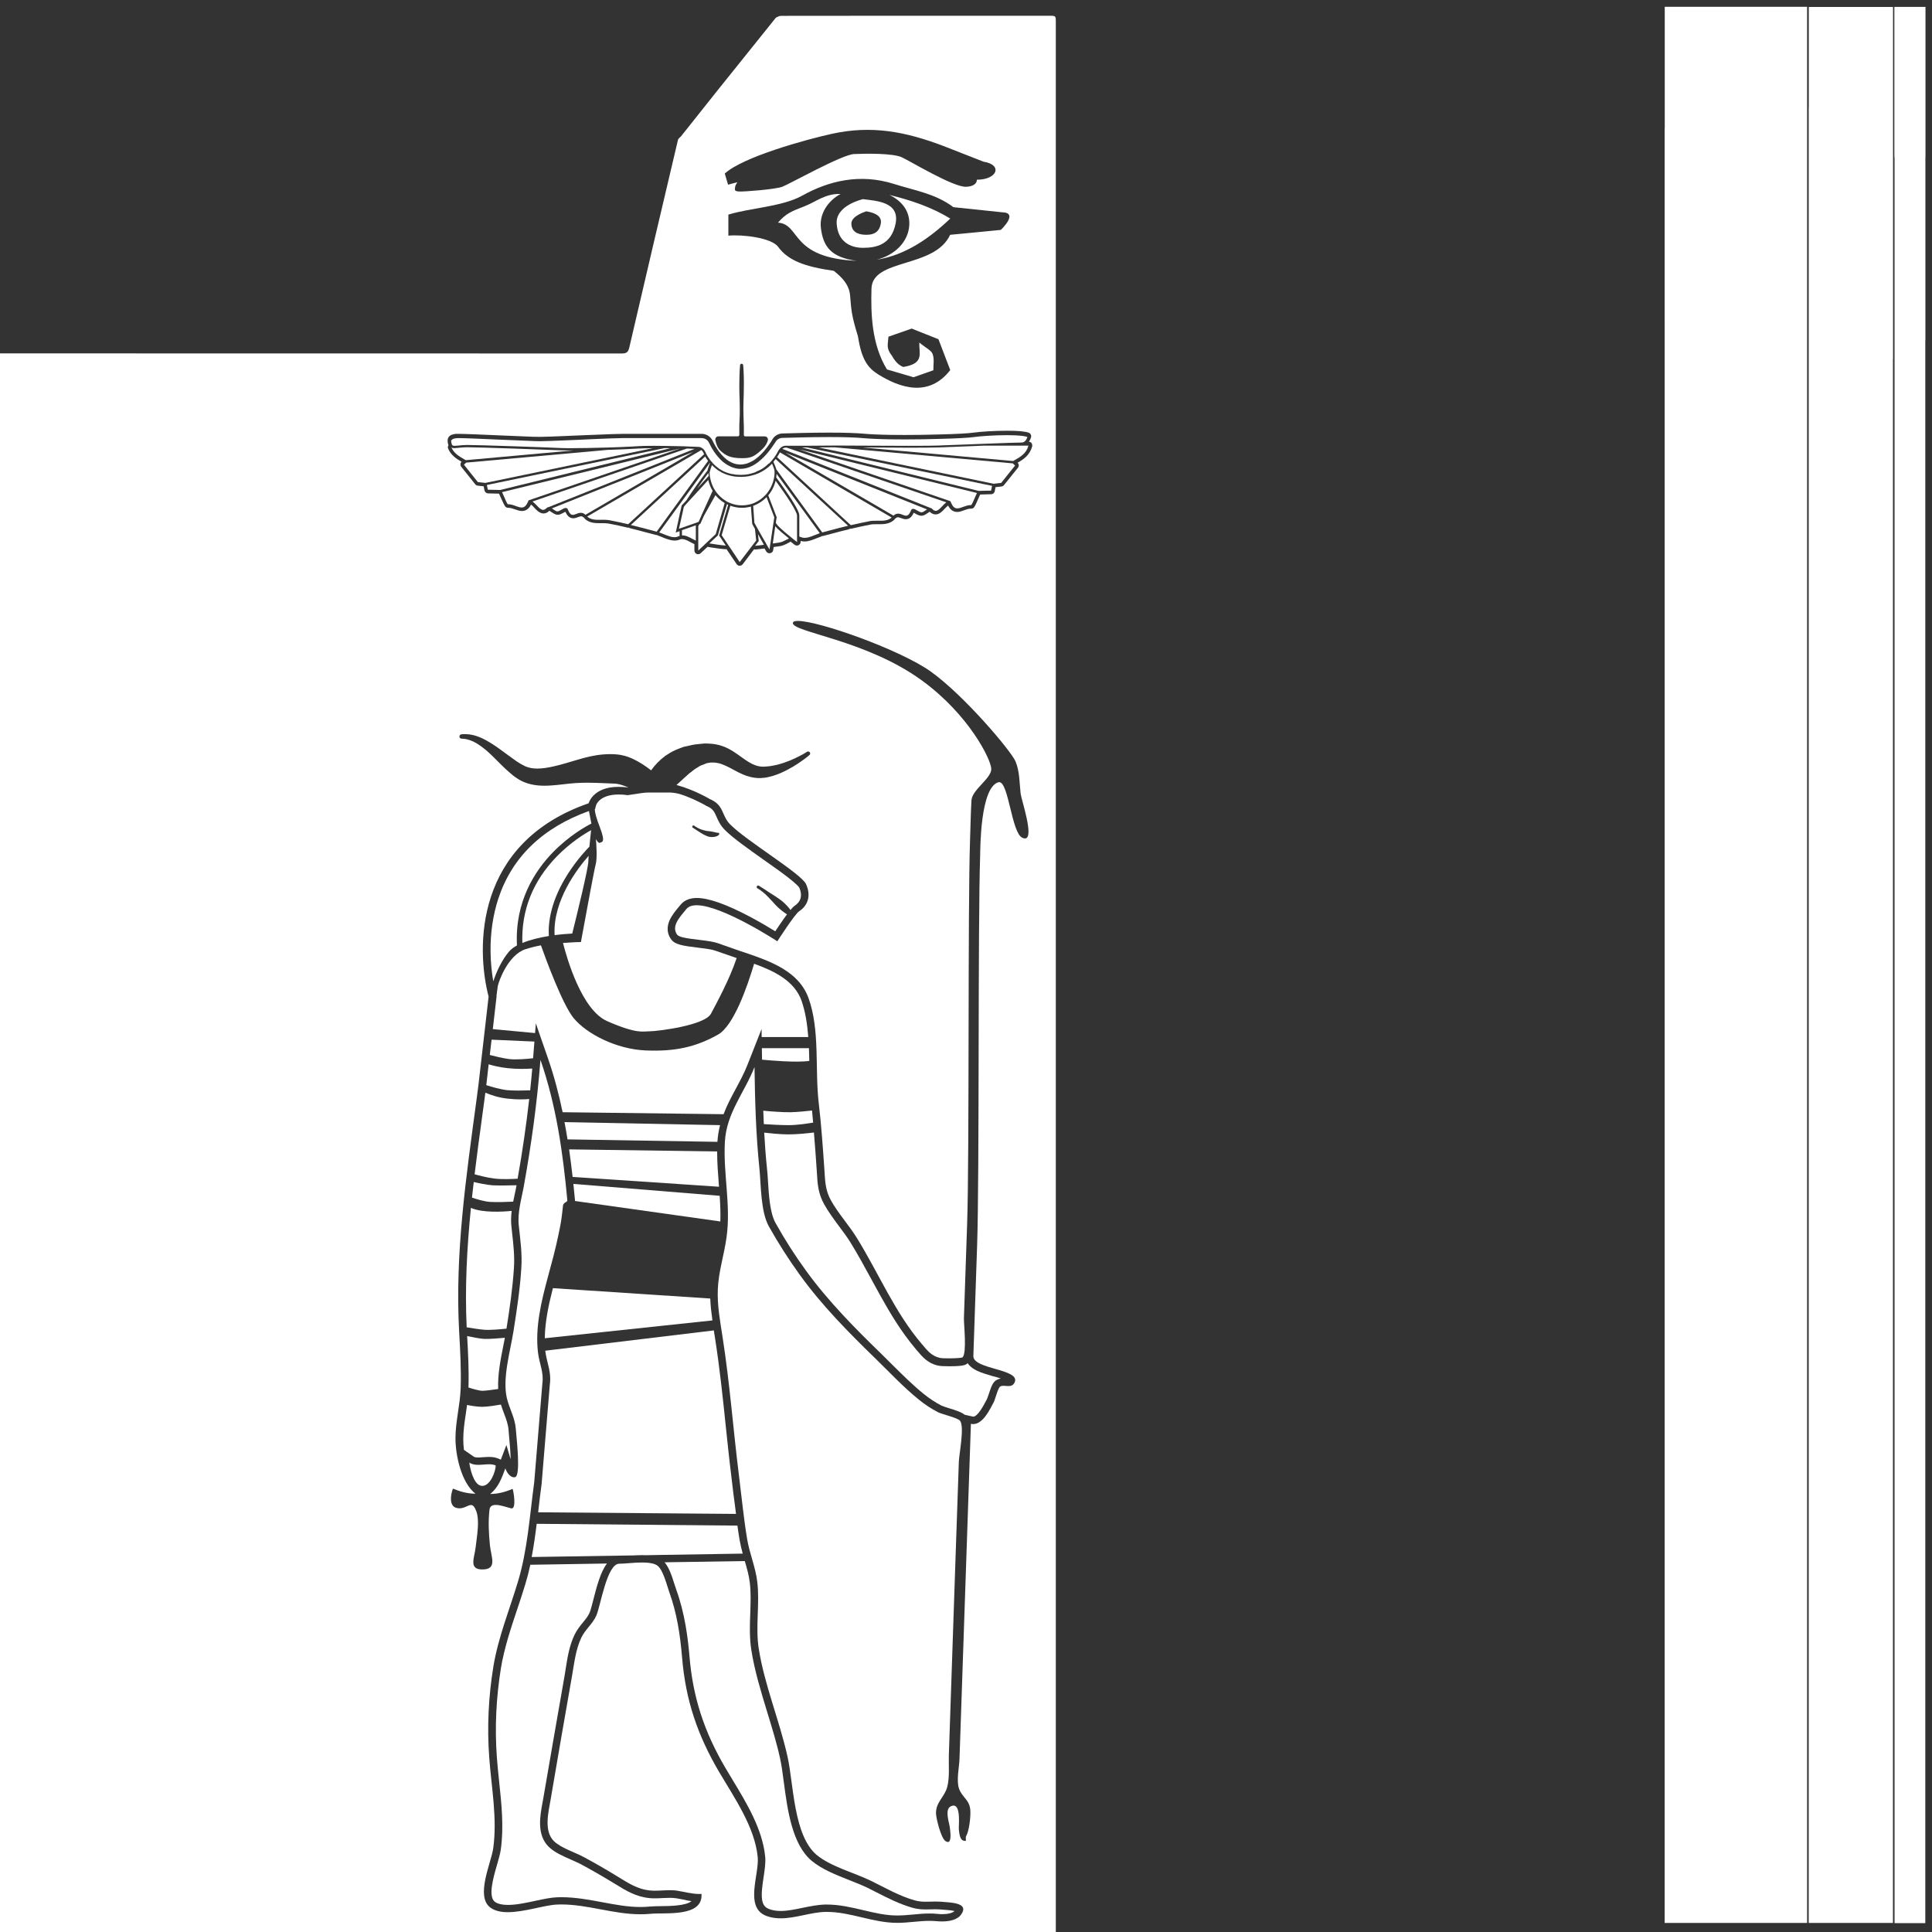<?xml version="1.0" encoding="iso-8859-1"?>
<!-- Generator: Adobe Illustrator 19.2.1, SVG Export Plug-In . SVG Version: 6.00 Build 0)  -->
<svg version="1.0" id="Surfaces" xmlns="http://www.w3.org/2000/svg" xmlns:xlink="http://www.w3.org/1999/xlink" x="0px" y="0px"
	 width="2048px" height="2048px" viewBox="0 0 2048 2048" enable-background="new 0 0 2048 2048" xml:space="preserve">
<rect x="0" y="0" width="2048" height="2048" fill="#333333" stroke="none"/>
<path fill="#FFFFFF" d="M1112.2,16.7h-165c-39.8,0-79.7,0-119.5,0.1c-1.8,0-3.5,1.2-5.2,1.9c-20.6,25.7-41.2,51.3-61.8,77
	c-13,16.2-25.8,32.6-38.8,48.8c-1.1,1.2-2.8,2.3-3.2,3.7c-17.3,73.3-34.6,146.7-51.6,220.1c-1.2,5.1-3,6.4-8.1,6.4
	c-217.3-0.1-659-0.1-659-0.1V2048h1119.2V23.7C1119.2,16.7,1119.2,16.7,1112.2,16.7z M1060.9,243.7l-53.7,5.2
	c-16.6,35.9-82.6,24.7-83.4,57.1c-0.7,25.9,0,58.9,16.4,85.6c8.7,2.6,17.9,5.3,28.2,8.3l21-7.4c-0.1-5.6,1.2-11.9-0.8-17.3
	c-1.4-3.8-7.2-6.4-14.1-12.1c-0.4,11.8,5.7,22.2-17,25.9c-4-1.7-7.6-4.1-12.1-12c-6.2-7.9-4.2-11.6-3.6-20.1l24.6-8.6
	c7.5,3,16.2,6.5,28.4,11.3c3.6,9.4,8.4,21.9,12.5,32.7c-23,29.6-53.8,18.5-76,4.8c-11.3-7-18-15.7-21.8-40.5
	c-7-22.8-7-27.2-8.4-43.7c-1.2-13.9-13.4-22.5-17.2-25.8c-30.5-4.4-48.3-10.7-59.1-25.5c-7.2-9.7-38.1-13.2-52.7-11.8v-22.3
	c22.9-7.1,57.2-8.4,78-20c28.6-15.9,61.5-23.9,97.6-12.5c21.3,6.8,44.2,10.3,62.9,24.6l51.5,5.4
	C1080.6,225.3,1060.9,243.7,1060.9,243.7z M882.1,141.8c40.7-8.9,76.7-3.1,120.4,13.9c12.3,4.8,24.5,9.6,40.1,15.7
	c20.4,3.2,14.9,19.1-7.1,19.1c0.2,3.8-3.5,7.3-11.6,7.5c-13.7,0.3-58.7-27-68-31.3c-9.3-4.3-37.7-4-50.7-3.4
	c-13,0.7-68.7,32-76,34.7c-7.4,2.7-40,5.3-45.7,5c-5.7-0.3-4.3-2-4.3-4.3c0-1,0.7-3.1,2.5-5.5c-4.6,1.1-8.2,2-9.9,2.6
	c-1.1-3.8-2.1-7.1-3.5-11.8C787.3,166.4,854.2,147.9,882.1,141.8z M761.6,462.5h20.6c0.8,0,1.5-0.7,1.5-1.5c0-0.6,0-1.2,0-1.8
	c0-2.2,0-4.6,0-7.2c0-2.5,0.1-3.2,0.2-6c0.2-5.6,0.4-7.5,0.3-13.4c0-5.9-0.2-9.9-0.4-15.4c-0.1-2.8-0.1-5.5-0.1-8c0-2.5,0-5,0.1-7.2
	c0.1-4.4,0.2-8.2,0.4-10.8c0.2-2.6,0.3-4.1,0.3-4.1c0.1-0.9,0.9-1.6,1.8-1.5c0.8,0.1,1.4,0.7,1.5,1.5c0,0,0.1,1.5,0.3,4.1
	c0.2,2.6,0.3,6.3,0.4,10.8c0,2.2,0.1,4.6,0,7.2c0,2.6-0.1,5.2-0.1,8c-0.1,5.6-0.4,9.5-0.4,15.4c0,5.9,0.2,7.9,0.3,13.4
	c0.1,2.8,0.1,3.5,0.2,6c0.1,2.5,0,5,0,7.2c0,0.6,0,1.3,0,1.9c0,0.8,0.7,1.5,1.5,1.5h20.7c2.2,0,3.8,2.1,3.2,4.3
	c-0.7,2.5-2.2,5.7-5.6,9c-8.8,8.4-12.5,9.8-21.8,9.8c-12.5,0-17.2-2.9-22.7-7.8c-3.3-2.9-4.8-7.9-5.5-11.4
	C757.9,464.4,759.5,462.5,761.6,462.5z M1086.5,888.8c-0.8,0-1.7-0.2-2.9-0.8c-11.3-5.4-14.4-58.9-24.4-58.9c-0.3,0-0.6,0-0.9,0.1
	c-19.4,5.8-19.1,71.4-19.3,77.5c-2.5,74.6-0.7,338.4-3.2,413.1c-1.4,39.2-2.7,78.4-4,117.6c-0.5,14.5,51.6,13.6,43.5,28.5
	c-1.5,2.8-3.9,3.4-6.4,3.4c-1.7,0-3.5-0.3-5.2-0.3c-1.3,0-2.5,0.2-3.5,0.8c-2.3,1.6-5.5,14.2-6.7,16.4c-4,7.4-11.3,23.4-21.9,23.4
	c-0.8,0-1.6-0.1-2.4-0.3c-4,118.5-8.1,237-12.1,355.4c-0.3,8.5-3.5,22.9-0.5,31.3c3.4,9.7,11.4,11.7,12,23.3
	c0.4,6.7-1.2,21.3-4.4,27c-1.3,2.2,0.8,5.2-1.2,5.2c-0.5,0-1.1-0.2-2.1-0.5c-3.8-1.4-4.1-9-4.5-12.1c-0.3-3.4,2.3-24.9-5.6-24.9
	c-0.8,0-1.7,0.2-2.8,0.7c-6.9,3.2-1.9,16.9-1.2,22.1c0.7,5.4,2,15.8-2,15.8c-0.7,0-1.5-0.3-2.6-1c-4.7-3.1-9.8-23.7-10-29.2
	c-0.3-12.1,9-17.2,11.9-28.2c2.7-10.2,1.4-22.8,1.7-33.2c2.4-69.9,4.7-139.8,7.1-209.6c1.2-34,2.3-67.9,3.5-101.8
	c0.2-7.8,6.1-36.6,1.4-43.4c-2.3-3.3-19.1-6.9-23.7-9.3c-7.1-3.7-13.6-8-19.9-13.1c-16.4-13.2-31.1-29-46.2-43.7
	c-28.5-27.7-56.8-56.3-80.1-88.6c-12-16.6-22.9-33.7-32.9-51.5c-8.8-15.9-8.2-43.6-10-61.4c-3.7-35.7-4.7-71.6-5.2-107.5
	c-10.8,27.5-29.7,48.6-31.4,79.2c-1.9,33.8,6.5,67.2,1.8,101c-2.6,19-8.5,36.4-9.3,55.4c-0.7,17.2,2.4,33.4,5.1,51
	c7.6,48.6,11.2,97.6,17.3,146.3c2.8,22.5,5,45.2,8.7,67.5c2.5,15.2,8.9,29.8,10.7,45.1c2.9,23.3-2.1,47.9,1.6,71
	c6,38.5,22.2,76.7,30.6,115c6.3,28.4,6.3,83.2,30.8,103.7c14.9,12.4,40.3,19,57.9,27.6c15,7.4,30,16.1,46.2,20.6
	c4.1,1.2,8.1,1.4,12,1.4c3.4,0,6.8-0.2,10.2-0.2c1.8,0,3.7,0.1,5.6,0.2c9.5,0.9,30.4,0.8,21.2,13.6c-4.1,5.8-12.8,7.3-20.2,7.3
	c-2.1,0-4.1-0.1-5.9-0.3c-2.5-0.2-5-0.3-7.5-0.3c-11.3,0-22.5,2.1-34.1,2.1H951c-25.7,0-49.2-11.6-74.4-11.6c-0.5,0-1.1,0-1.6,0
	c-15.3,0.3-31.6,6.8-47.4,6.8c-4.8,0-9.6-0.6-14.3-2.2c-24.9-8.4-8.3-43.9-10.1-62.8c-3.1-31.8-24.9-63-40.7-89.8
	c-23.1-39.2-35.8-76.6-39.5-122.1c-2-23.7-5.5-46.7-13.6-69.1c-2.5-7-6.4-23.2-12.4-27.8c-2.8-2.1-7.3-3-12.3-3.3h-0.1
	c-0.1,0-0.3,0-0.4,0c-1.1-0.1-2.3-0.1-3.5-0.1c-8.5,0-18,1.3-24.2,1.3c-13.2,0-19.8,44.5-24.3,54.8c-3.9,9-11.8,14.8-16,23.6
	c-6,12.6-7.5,27.4-9.9,40.9c-7.7,43.5-15.2,87.1-22.6,130.6c-2.3,13.3-7.5,33.4,3.5,44.2c7.5,7.3,22.2,11.8,31.5,16.8
	c11.9,6.4,23.6,13.1,35.1,20.2c11.5,7,21.8,14.1,35.6,15.3c1.7,0.2,3.5,0.2,5.2,0.2c5.2,0,10.4-0.5,15.6-0.5c2.7,0,5.4,0.1,8.1,0.6
	c7.7,1.2,15.2,3.4,23,3.4c0.8,0,1.5,0,2.3-0.1c1.8,25-38.5,19.6-53.8,21.1c-3.7,0.4-7.4,0.5-11,0.5c-28.6,0-55.5-10.4-84-10.4
	c-1.3,0-2.6,0-3.9,0.1c-13.2,0.4-35,8.1-52.6,8.1c-7.1,0-13.6-1.3-18.4-4.8c-16.2-11.8,0.7-47.3,2.9-62.7
	c4.5-31.6-1.9-64.9-4.2-96.5c-2.4-32.3-0.8-64.4,4.4-96.4c5.1-30.9,17-60,26-89.8c10.3-34,12.5-70.5,17.3-105.6l8.6-104.4
	c1.8-12-3.2-21.1-4.6-33c-3.2-26.6,3.5-54.3,10.4-79.8c4-14.8,8.1-29.6,11.2-44.7c1.4-6.6,2.8-13.3,3.6-20c0.4-3.8,1-7.5,1.3-11.3
	c0.3-3.3,4.7-3.8,4.6-5.4c-4.7-51-11.7-100.6-28.5-149.1c-3.5,45.3-9.7,90.2-17.8,134.8c-2.4,13.1-6.6,26.9-5.2,40.4
	c1.6,15.4,3.8,30.2,2.7,45.7c-1.4,22.4-4.8,44.6-8.3,66.8c-3.4,21.1-11.8,49.7-7.1,70.5c2.6,11.4,8.8,21.3,9.6,33.3
	c0.6,8.8,5.6,49.7-0.9,50.9c-0.3,0.1-0.6,0.1-1,0.1c-4.5,0-8.1-5.8-9.2-9.5c-3.9,10.4-7.2,20.1-16.1,27.2c8.3,0,16.2-2.2,23.8-5.4
	c1.1,3.2,4,20.7-1,20.7c-0.2,0-0.4,0-0.6-0.1c-4.3-1-11.1-3.6-16.2-3.6c-3.5,0-6.3,1.2-6.7,5c-1.5,12.5-0.8,25.1,0.4,37.5
	c1.2,12.7,8.4,25.9-8.1,25.9c-14.7,0-8.2-12.5-7-23.6c1.2-10.8,4.5-27.6,0.7-38.1c-1.9-5-3.6-6.6-5.7-6.6c-3.1,0-6.8,3.5-12.2,3.5
	c-1.1,0-2.4-0.2-3.7-0.6c-6.8-2.1-6.1-12.5-3.2-20.3c7.7,3.2,15.5,5.4,23.9,5.4c-14.9-11.5-21.2-40.5-21.2-58.6
	c0-17.9,4.9-35.3,5.5-53.2c0.7-20.1-0.5-39.9-1.6-60c-4.6-83,7.5-164.4,18.5-246.5c0.7-5.1,1.4-10.2,2-15.3l10-87l0.7-6.4
	C504.5,1004.5,503,893.5,624,851.5c0,0,4.4-17.4,31.6-17.4c3.2,0,6.8,0.2,10.7,0.8c-2.4-1.1-4.7-2-7-2.7c-2.8-0.9-5.9-1.5-7.2-1.5
	c-3.8-0.1-7.6-0.3-11.5-0.5c-5.7-0.2-11.6-0.5-17.7-0.5c-2.1,0-4.2,0-6.4,0.1c-8.4,0.2-17,1.3-25.9,2.3c-4.3,0.4-8.8,0.8-13.4,0.8
	c-4.8,0-9.8-0.4-14.7-1.6c-2.4-0.6-4.6-1.2-7.1-2.3l-1.4-0.6l-1.8-0.9c-1.3-0.6-2.1-1.2-3.1-1.8c-3.9-2.4-7.1-5.1-10-7.7
	c-5.9-5.2-10.7-10.3-15.3-14.8c-4.5-4.5-8.8-8.4-12.9-11.4c-4-3-7.7-5.2-11-6.5s-5.9-1.9-7.8-2.1c-1.9-0.2-2.8-0.2-2.8-0.2
	c-1.3,0-2.3-1-2.3-2.3c0-1.2,0.9-2.1,2-2.3c0,0,1.2-0.2,3.4-0.2c0.3,0,0.7,0,1.1,0c2.1,0,5,0.3,8.4,1.1c4,1,8.6,2.8,13.5,5.5
	c4.9,2.7,10.1,6.1,15.4,10c5.4,3.9,11,8.2,16.8,12.2c3,2,6,3.8,9,5.2c0.7,0.2,1.6,0.7,2.1,0.8l0.9,0.3l1.4,0.4
	c1.2,0.3,3,0.7,4.5,0.8c1.4,0.2,2.9,0.2,4.4,0.2c5.4,0,11.2-1,17.4-2.4c8-1.8,16.3-4.4,25.1-7c8.7-2.6,17.9-4.9,27.4-5.6
	c2.4-0.2,4.6-0.3,7.1-0.3c2.6,0,4.7,0.1,6.7,0.3c7.1,0.6,12,2.4,16.8,4.5c7.9,3.7,14.2,8,19.8,12.4c3.9-5.5,8.9-10.8,15.1-15.4
	c3.2-2.2,6.7-4.3,10.4-6c1.9-0.8,3.8-1.6,5.8-2.3c1.9-0.8,3.9-1.5,6-1.8c4.2-1,8.2-2,12.5-2.3l6.9-0.7c1.9,0.1,3.4,0,5.5,0.2
	c5.2,0.3,9.6,1.2,13.7,2.7c4.2,1.4,7.8,3.5,11.1,5.5c6.5,4.2,11.8,8.5,16.8,11.5c5,3,9.7,4.6,14.6,4.7l0.1,0c0,0,0.1,0,0.1,0h0.6
	l1.1-0.1l2.2-0.1c1.3-0.1,2.5-0.3,3.8-0.4c2.5-0.4,5.1-0.9,7.6-1.5c9.8-2.5,17.7-6.2,23.1-9c2.7-1.3,4.8-2.5,6.2-3.4
	c1.4-0.8,2.1-1.3,2.1-1.3l0.1,0c0.4-0.2,0.7-0.3,1.1-0.3c0.7,0,1.4,0.4,1.8,1c0.6,0.9,0.4,2.1-0.4,2.7c0,0-0.7,0.6-2,1.7
	c-1.3,1.1-3.3,2.6-5.9,4.4c-5.1,3.7-12.7,8.7-23,13.2c-2.6,1.1-5.4,2.1-8.3,3c-1.6,0.4-3.1,0.8-4.8,1.2l-2.2,0.4l-1.1,0.2l-0.6,0.1
	l-0.1,0h-0.1l-0.3,0l-0.4,0c-1.4,0.2-2.9,0.3-4.3,0.3c-6,0-12.3-1.6-17.8-4c-6.9-3-12.7-6.8-18.4-9.3c-2.8-1.2-5.6-2.3-8.2-2.7
	c-1.7-0.4-3.5-0.5-5-0.5c-0.8,0-1.6,0-2.2,0c-1.3,0.2-3.2,0.5-4.8,0.8h0.2l-0.1,0.1l-0.2,0.1l-0.5,0.2l-1,0.4l-2,0.8
	c-1.3,0.6-2.7,0.8-3.9,1.8l-3.6,2.2c-1.2,0.7-2.3,1.6-3.4,2.5c-1.1,0.9-2.2,1.8-3.3,2.5c-2,1.9-4.1,3.8-6.1,5.5
	c-2.5,2.4-5.1,4.6-7.6,6.9c18.7,5,35.3,14.9,35.3,14.9c15.4,6.5,12.3,17.5,21.5,26.8c17.8,18,75.6,52.3,80.6,63.5
	c4.8,10.7,3.2,21.7-7.4,28.7c-4.6,3-23.1,31.8-23.1,31.8s-58.4-38.2-85.5-38.2c-4.8,0-8.6,1.2-10.9,4c-7.6,9.2-16.1,18.3-9.8,27.2
	c0.9,1.2,3.3,2.2,6.6,3c0,0,0.1,0,0.1,0c0,0,0.1,0,0.1,0c0,0,0,0,0,0h0c9.9,2.3,27.5,3,36,5.9c4,1.4,15.6,5.5,22.5,7.9
	c1.6,0.5,2.9,1,3.9,1.3c4.7,1.6,9.6,3.2,14.5,5c23.2,8.4,46.7,19.7,55.5,43.9c12.4,34.2,6.7,75.7,10.9,111.5
	c2.7,23,4.3,46.1,5.9,69.1c0.9,12.6,0.7,22.6,6.9,33.8c7.8,14.1,19.2,26.4,27.7,40.2c11.6,18.8,21.6,38.4,32.3,57.6
	c10.6,19,22.1,37.9,36.3,54.5c6.3,7.4,10.4,12.9,19.3,14.9c1.5,0.4,5.6,0.5,10.1,0.5c6.3,0,13.3-0.4,14-1.1
	c4.7-4.9,1.2-35.3,1.4-41.7c1.1-33.2,2.3-66.3,3.4-99.6c2.5-72.8,0.6-334.6,3.1-407.4c0.5-13.9,0.7-27.9,1.5-41.7
	c0.6-11.3,21.2-23.2,21-33.3c-0.1-9.8-23.6-57.5-73.7-93.9c-59.5-43.3-138.2-51.1-136.6-61c0.2-1.4,2.1-2,5.3-2
	c22.4,0,108.9,30.7,141.2,53.9c35.5,25.5,84.7,83.9,89.4,94.8c4.6,10.8,4.2,22.7,5.5,34.2C1082.7,848,1096.8,888.8,1086.5,888.8z
	 M1094.1,473.4c-2.6,9.2-9.2,13.6-15.4,17.1c0,0,0,0,0,0c1.5,1.4,1.6,3.8,0.3,5.4c-4.1,5.1-8.3,10.3-13.1,16.3l-1.6,2
	c-0.7,0.8-1.6,1.4-2.7,1.5l-6.3,0.7c-0.2,1-0.5,2.3-0.8,4.2c-0.3,1.9-2,3.3-3.9,3.3c-4.7,0.1-7.5,0.2-11.6,0.3c-0.7,1.5-1.3,3-2,4.5
	c-1.5,3.4-2.8,6.6-4.2,8.7c-0.7,1.2-2,1.8-3.4,1.8h-0.5c-2.1,0-4.3,0.8-6.6,1.6l-0.2,0.1c-2.6,0.9-5,1.8-7.5,1.8
	c-5.5,0-8.3-4.3-9.6-6.8c-1.1,0.9-2.3,2.1-3.4,3.2c0,0,0,0,0,0l-0.5,0.5c-2.5,2.7-5.4,5.7-9.3,5.7h-0.2c-1.2,0-2.4-0.3-3.5-0.9
	c0,0,0,0,0,0c-0.9-0.5-1.8-1.1-2.6-2c-0.2,0.2-0.5,0.5-0.8,0.6c-0.4,0.3-0.9,0.6-1.4,0.9c-2.2,1.5-4.1,2.7-6.1,2.8
	c-0.2,0-0.4,0-0.6,0c-2.3,0-4.5-1.2-6.4-2.3l-0.2-0.1c-0.4-0.2-0.9-0.5-1.4-0.8c-1.6,3.5-4,6.9-8.4,6.9c-1.8,0-3.5-0.6-5-1.2l-0.1,0
	c-1.2-0.4-2.4-0.9-3.4-0.9c-0.5,0-1.2,0.1-2.1,1c-0.3,0.3-0.6,0.5-1,0.7c-0.2,0.5-0.6,1-1,1.3c-4.6,4-10.3,4.4-15.3,4.4
	c-0.7,0-1.3,0-1.9,0h-1.9c-2.1,0-4.3,0-6.4,0.5c-7.3,1.4-13.5,2.8-19.5,4.2c-0.3,0.1-0.6,0.1-0.9,0.1c-0.2,0-0.4,0-0.6-0.1
	c-0.4,0.3-0.9,0.5-1.4,0.7c-5.5,1.3-10.8,2.7-17.1,4.4l-1.6,0.4l-8.7,2.3c-0.3,0.1-0.7,0.1-1,0.1c-0.1,0-0.1,0-0.2,0
	c-0.3,0.2-0.7,0.4-1,0.6c-1.5,0.5-2.9,1.1-4.3,1.6c-4.2,1.7-8.6,3.5-13,3.5c-1.5,0-2.8-0.2-4.1-0.6v0.9c0,1.5-0.9,2.9-2.2,3.6
	c-0.6,0.3-1.2,0.4-1.8,0.4c-0.9,0-1.7-0.3-2.4-0.8c-0.7-0.5-1.5-1.2-2.4-1.9l-1.4-1.1c-0.1-0.1-0.3-0.2-0.4-0.3
	c-0.1,0-0.2,0.1-0.2,0.1c-0.5,0.2-0.9,0.4-1.3,0.7c-0.3,0.2-0.6,0.3-0.9,0.5c-2.9,1.5-5.9,3.1-9.2,3.5c-1.7,0.2-3.5,0.5-5.2,0.7
	l-1.2,0.2l-0.5,3.2c-0.2,1.7-1.5,3-3.2,3.3c-0.2,0-0.5,0.1-0.7,0.1c-1.4,0-2.8-0.8-3.5-2l-1.8-3.1c-3.4,0.5-6.6,0.8-9.6,1.1
	c-0.1,0-0.2,0-0.4,0c-0.4,0-0.7-0.1-1.1-0.2l-0.9,1.2l-11.1,14.6c-0.8,1-1.9,1.6-3.2,1.6H784c-1.3,0-2.5-0.7-3.2-1.8l-10-14.8
	l-0.6-1c-0.3,0.1-0.6,0.1-0.9,0.1h-0.2c-0.1,0-0.2,0-0.3,0c-6.4-0.5-12.4-1.5-17.6-2.3c-0.4-0.1-0.8-0.2-1.1-0.3l-1,1c0,0,0,0-0.1,0
	l-6.2,5.8c-0.8,0.7-1.7,1.1-2.7,1.1c-0.5,0-1.1-0.1-1.6-0.3c-1.5-0.6-2.4-2.1-2.4-3.7v-6.7c-0.1,0-0.1,0-0.2-0.1
	c-1.2-0.5-2.3-1.1-3.4-1.7l-0.5-0.3c0,0,0,0-0.1,0c-2.9-1.6-5.9-3.2-8.7-3.2c-0.1,0-0.2,0-0.2,0h-0.1c-0.2,0-0.5,0-0.7-0.1
	c-0.3,0.1-0.6,0.3-0.9,0.3c-0.2,0-0.5,0.1-0.8,0.3c-0.1,0-0.3,0.1-0.4,0.1c0,0,0,0,0,0c-0.4,0.2-0.8,0.3-1.4,0.5
	c-0.4,0.1-0.7,0.2-1,0.2c-0.1,0-0.1,0-0.2,0c-0.8,0.2-1.7,0.2-2.5,0.2c-0.7,0-1.5,0-2.3-0.2c-0.5,0-1.1-0.1-1.6-0.3
	c-0.3,0-0.6-0.1-0.8-0.2c-0.7-0.1-1.1-0.3-1.6-0.4c-2.4-0.7-4.8-1.6-6.8-2.5c-0.4-0.2-0.8-0.3-1.2-0.5c-1-0.4-2-0.8-3-1.1
	c-0.4-0.1-0.7-0.3-1.1-0.6c-0.1,0-0.1,0-0.2,0c-0.3,0-0.7,0-1-0.1l-8.7-2.3l-1.6-0.4c-6.2-1.6-11.6-3.1-17-4.4
	c-0.5-0.1-1-0.3-1.4-0.7c-0.2,0-0.4,0.1-0.6,0.1c-0.3,0-0.6,0-0.9-0.1c-6.1-1.5-12.3-2.8-19.5-4.2c-2.1-0.4-4.3-0.5-6.4-0.5
	c-0.6,0-1.2,0-1.8,0c-0.7,0-1.3,0-2,0c-5,0-10.7-0.3-15.3-4.4c-0.4-0.4-0.7-0.8-0.9-1.3c-0.3-0.2-0.7-0.4-1-0.6c-1-0.9-1.6-1-2.2-1
	c-1,0-2.2,0.5-3.4,0.9l0,0c-1.6,0.6-3.2,1.2-5,1.2c-4.4,0-6.8-3.4-8.4-6.9c-0.5,0.2-1,0.6-1.5,0.8l-0.1,0c-2,1.1-4.2,2.4-6.4,2.4
	c-0.2,0-0.4,0-0.6,0c-2.1-0.2-4.1-1.5-6-2.8l-0.1,0c-0.1,0-0.1-0.1-0.2-0.1c-0.4-0.3-0.8-0.5-1.2-0.8c-0.3-0.2-0.5-0.4-0.8-0.6
	c-0.9,0.9-1.8,1.5-2.7,2c-1.1,0.6-2.3,0.9-3.5,0.9c-2,0-3.9-0.8-6-2.4c-1.3-1-2.5-2.3-3.7-3.5l-0.2-0.3c0,0,0,0,0,0
	c-1.1-1.2-2.2-2.4-3.4-3.2c-1.3,2.6-4,6.8-9.6,6.8c-2.5,0-5-0.9-7.5-1.8l-0.1,0c-2.3-0.8-4.5-1.6-6.6-1.6h-0.3c-0.1,0-0.1,0-0.2,0
	c-1.4,0-2.7-0.7-3.4-1.9c-1.3-2.1-2.7-5.3-4.2-8.6l-0.6-1.3c-0.5-1.1-0.9-2.2-1.4-3.2c-4.5-0.1-7.2-0.2-11.6-0.3
	c-1.9,0-3.5-1.4-3.9-3.3c-0.3-1.8-0.6-3-0.8-4.2l-6.3-0.7c-1.1-0.1-2-0.6-2.7-1.5l-4.3-5.4c-3.6-4.5-7.1-8.8-10.4-13
	c-1.3-1.6-1.2-4,0.3-5.4c0,0,0,0,0,0c-5.6-3.2-11.1-6.8-14.2-13.8c-0.6-1.2-0.4-2.7,0.3-3.8c-0.1-0.2-0.1-0.4-0.2-0.5
	c-0.1-0.2-0.1-0.4-0.2-0.6c-0.1-0.3-0.2-0.8-0.3-1.3c-0.5-2.5-0.2-4.6,0.8-6.1c0,0,0,0,0,0c1.7-2.5,5-3.2,7.8-3.5c0.1,0,0.2,0,0.4,0
	h0.1c0.3,0,0.9,0,2.1,0c7.1,0,26.5,0.9,45.3,1.7c12.7,0.6,25.8,1.1,34.1,1.4h0.1c0.2,0,0.4,0,0.6,0c0.2,0,0.5,0,0.7,0
	c0.2,0,0.5,0,0.7,0c0.2,0,0.4,0,0.5,0h0.1c1.8,0,3.2,0.1,4.3,0.1c4.9,0,16.3-0.5,26.7-0.9c2.2-0.1,4.5-0.2,6.8-0.3
	c3.2-0.1,6.4-0.3,9.7-0.4c2.3-0.1,4.6-0.2,7-0.3c1.9-0.1,3.8-0.2,5.7-0.2c14.3-0.6,26.6-1.1,31.9-1.1h0.5c2.7,0,8.5,0,15.8,0h14.4
	c18.5,0,41.5,0,53,0c4.9,0,9.4,2.8,11.5,7.2c1.6,3.4,3.3,6.4,5.1,9.1c2.6,3.9,5.5,7.2,8.4,9.7c0,0,0.1,0.1,0.1,0.1
	c1.3,1.1,2.7,2.1,4.1,3c0,0,0,0,0.1,0c0.6,0.4,1.2,0.7,1.8,1c0.1,0,0.1,0.1,0.2,0.1c0.3,0.1,1.5,0.7,1.7,0.8c0,0,0,0,0.1,0
	c0.9,0.3,2.6,0.9,3.3,1c0.1,0,0.2,0,0.3,0.1c0.1,0,0.4,0.1,0.7,0.1l0.1,0l0.3,0c0.2,0,0.4,0.1,0.6,0.1c0.1,0,0.1,0,0.1,0l0.1,0
	c0.3,0,0.6,0.1,0.7,0.1c0.2,0,0.5,0,0.7,0.1h0.1c0.1,0,0.2,0,0.2,0h0.3c0.1,0,0.3,0,0.4,0h0.4c1.7,0,3.4-0.2,5.1-0.7
	c0,0,0.1,0,0.1,0c0.6-0.1,1-0.3,1.5-0.4c0.1,0,0.1,0,0.2-0.1c0.3-0.1,0.6-0.2,0.8-0.3c0.1,0,0.2-0.1,0.3-0.1
	c0.3-0.1,0.5-0.2,0.7-0.3c0.2-0.1,0.4-0.2,0.7-0.3c1.1-0.5,2.2-1,3.4-1.7c0.1-0.1,0.2-0.2,0.4-0.2c0.4-0.2,0.9-0.5,1.4-0.9
	c0,0,0.1,0,0.1-0.1c0.6-0.4,1.2-0.9,1.9-1.4c3.7-2.8,7.3-6.5,10.7-10.9c1.8-2.3,3.5-4.8,5.2-7.3c0-0.1,0.1-0.1,0.1-0.2
	c0.1-0.1,0.2-0.3,0.2-0.4l0-0.1c0.1-0.1,0.1-0.2,0.2-0.3c0.1-0.2,0.2-0.4,0.3-0.5c0.1-0.2,0.2-0.4,0.3-0.5c2.2-3.7,6.1-6,10.4-6.2
	c10.3-0.3,30.4-0.9,50-0.9c16,0,28.5,0.4,37.1,1.2c3,0.3,6.7,0.5,11,0.7c10.9,0.5,23.3,0.6,31.7,0.6c11.9,0,25.5-0.2,38.2-0.6
	c16.4-0.4,29.7-1.1,34.8-1.9c7.1-1,22-2,35.7-2c11.5,0,19.1,0.7,22.8,2.1c2,0.8,3,2.9,2.4,4.9c-0.5,1.8-1.3,3.3-2.2,4.6
	c1.1,0.1,2.1,0.7,2.8,1.5C1094.2,471,1094.4,472.2,1094.1,473.4z"/>
<g>
	<path fill="#FFFFFF" d="M1915.6,336.3v1702.1h-151V336.3h0V136h0.1V7.2h150.9V136c0,0,0,0,0,0L1915.6,336.3L1915.6,336.3z"/>
	<path fill="#FFFFFF" d="M2006.7,114.1v267h-0.1v1657.3h-89.3V381.2c0,0,0,0,0,0v-267h0.1V7.4h89.3L2006.7,114.1L2006.7,114.1z"/>
	<polygon fill="#FFFFFF" points="2041.1,7.3 2041.1,166.7 2041,166.7 2041,360.9 2040.9,360.9 2040.9,2038.6 2008.3,2038.6 
		2008.3,324.6 2008.3,324.6 2008.3,166.7 2008.1,166.7 2008.1,7.3 	"/>
</g>
<g id="XMLID_610_">
	<g>
		<path fill="#FFFFFF" d="M908,276.5c-71-3.2-58.9-38.7-83.3-40.5c8.6-10,14.9-12.2,28-17.3c12.1-4.7,22.2-13.7,38.4-13.1
			c-14,7.5-22.4,21.5-21,35.3C872.4,261.8,881.2,272.8,908,276.5z"/>
		<path fill="#FFFFFF" d="M914.8,211.1c0,0-29,6.4-27.9,25.8c1.1,19.3,14.5,25.8,27.9,25.8c13.4,0,30.1-2.9,34.6-25.8
			C953.8,214,929.3,213,914.8,211.1z M933.7,236.9c-1.2,7.4-5.5,12-15.3,12c-9.8,0-15.9-3.7-15.9-12c0-8.3,15.9-12.9,15.9-12.9
			C928.7,225.8,934.9,229.5,933.7,236.9z"/>
		<path fill="#FFFFFF" d="M963.9,238.3c0.7-15.3-8.7-25.7-21.1-31.7c23,5.7,45,13.1,64.5,25.1c-22.6,21.5-48.1,38.9-78,43.6
			C947.8,270.7,963,256.9,963.9,238.3z"/>
	</g>
</g>
<g>
	<g>
		<path fill-rule="evenodd" clip-rule="evenodd" fill="#FFFFFF" d="M914.1,474.3l159.9,14.4l1.2-0.7c6.5-3.7,12.7-7.2,15-15.6h-46.8
			c-19.3,0.7-40.1,1.5-48.9,1.9c-5.7,0.2-17.6,0.3-31.3,0.3C947.3,474.5,928.7,474.4,914.1,474.3z"/>
		<path fill-rule="evenodd" clip-rule="evenodd" fill="#FFFFFF" d="M850,474.4l187.5,46c5.3-0.2,8.1-0.3,13.1-0.3
			c0.4-2.3,0.7-3.7,1-5v-0.1l-10.2-2.1l-186.1-38.6C853.5,474.4,851.8,474.4,850,474.4z"/>
		<path fill-rule="evenodd" clip-rule="evenodd" fill="#FFFFFF" d="M829.3,475.8l157.1,62.7c0.5,0.1,1,0.2,1.4,0.6
			c0.1,0.1,0.2,0.2,0.3,0.3c0.7,0.8,1.3,1.3,2,1.6c0.6,0.3,1.1,0.5,1.7,0.5c2.4,0.1,4.7-2.5,7-4.9c1.4-1.5,2.8-3,4.3-4.1l-169.2-58
			c0,0,0,0-0.1,0h-0.9C831.7,474.5,830.3,475,829.3,475.8z"/>
		<path fill-rule="evenodd" clip-rule="evenodd" fill="#FFFFFF" d="M823.7,484.6l78.2,72.1c6.3-1.5,12.6-2.8,19.7-4.2
			c2.3-0.5,4.7-0.5,7.1-0.5h1.9c5.4,0.1,10.6,0.1,14.6-3.4l-118.5-69.1C826,480.9,825,482.7,823.7,484.6z"/>
		<path fill-rule="evenodd" clip-rule="evenodd" fill="#FFFFFF" d="M822.8,506.1c2.7,3.6,5.4,7.4,8,11.1c0.4,0.6,0.9,1.3,1.3,1.9
			c1,1.4,1.9,2.8,2.8,4.1c0.5,0.7,0.9,1.4,1.4,2c4.1,6.2,7.6,11.9,9.5,16.1c0.3,0.8,0.6,1.5,0.9,2.2c0.4,1.2,0.6,2.2,0.6,3v22.3
			c0.6,0.2,1.2,0.3,1.8,0.6c4.5,1.9,9.8-0.2,15.4-2.5c1.5-0.6,3-1.2,4.5-1.7l-45.8-62.9C823.2,503.6,823,504.9,822.8,506.1z"/>
		<path fill="#FFFFFF" d="M819.2,576.1c2.3-0.3,4.6-0.7,6.8-1c2.6-0.3,5.2-1.7,8-3.1c0.8-0.4,1.5-0.8,2.3-1.2
			c-0.5-0.4-0.9-0.7-1.3-1.1c-0.9-0.7-1.7-1.4-2.5-2.1c-0.3-0.3-0.6-0.5-0.9-0.7c-1.4-1.2-2.7-2.3-3.9-3.3c-0.4-0.3-0.7-0.7-1.1-1
			c-0.8-0.7-1.5-1.4-2.2-2l-0.3-0.3c-0.1-0.1-0.2-0.2-0.3-0.3c-0.8-0.8-1.4-1.5-2-2.2L819.2,576.1z"/>
		<path fill="#FFFFFF" d="M800.4,578.6c3-0.3,6-0.6,9.4-1.1l-6.3-11.3l0.8,7.3L800.4,578.6z"/>
		<path fill-rule="evenodd" clip-rule="evenodd" fill="#FFFFFF" d="M751.9,576c5.5,0.9,11.1,1.8,17.3,2.3h0.2l-7.1-10.6l9.6-32.6
			c-0.5-0.2-0.9-0.4-1.3-0.6l-9.6,33L751.9,576z"/>
		<path fill-rule="evenodd" clip-rule="evenodd" fill="#FFFFFF" d="M478.5,474.3c2.8,6.4,8.3,9.5,14,12.8l1.3,0.7l9.9-0.9l104.1-9.4
			c-1.1,0-2.2,0-3.3,0c-4.6,0-8.3-0.1-10.9-0.2c-13.9-0.6-86.3-3.2-98.3-3.2c-6,0-10.3,0.9-13.3,0.9
			C480.5,475.1,479.4,474.9,478.5,474.3z"/>
		<path fill-rule="evenodd" clip-rule="evenodd" fill="#FFFFFF" d="M516.1,514.1L516.1,514.1c0.3,1.4,0.6,2.7,1,5
			c5,0.1,7.9,0.2,13.2,0.3l180.3-44.3c-2.1,0-4.1-0.1-6.2-0.1h0c0,0,0,0,0,0L516.1,514.1z"/>
		<path fill-rule="evenodd" clip-rule="evenodd" fill="#FFFFFF" d="M564.5,531.6c1.5,1.1,2.9,2.6,4.3,4c1.2,1.2,2.3,2.5,3.5,3.4
			c1.2,0.9,2.4,1.5,3.5,1.5c0.6,0,1.1-0.2,1.7-0.5c0.7-0.3,1.3-0.9,2.1-1.6c0.1-0.1,0.2-0.2,0.3-0.2c0.4-0.4,0.9-0.6,1.5-0.6
			l154.9-61.8c-2.4-0.1-5.2-0.2-8.3-0.3h0l0,0L564.5,531.6z"/>
		<path fill-rule="evenodd" clip-rule="evenodd" fill="#FFFFFF" d="M622.5,547.6c3.9,3.5,9.1,3.5,14.6,3.4c3,0,6.1-0.1,9.1,0.5
			c7.1,1.4,13.4,2.7,19.7,4.2l80.5-74.2c-0.3-0.7-0.6-1.3-0.9-1.9c-0.5-1-1.2-1.9-2.1-2.5l-120.7,70.3L622.5,547.6z"/>
		<path fill-rule="evenodd" clip-rule="evenodd" fill="#FFFFFF" d="M698.8,564.4c1.5,0.5,2.9,1.1,4.4,1.7c2.1,0.9,4.3,1.7,6.5,2.4
			c0.4,0.1,0.8,0.2,1.3,0.4c0.2,0.1,0.5,0.1,0.8,0.2c0.4,0.1,0.8,0.2,1.2,0.2c1.4,0.2,2.6,0.2,3.8,0c0.2-0.1,0.5-0.1,0.8-0.2
			c0.3-0.1,0.6-0.2,0.9-0.3l0.2-0.2h0.3c0.5-0.2,1-0.4,1.4-0.5v-5l-4.1,1.4l4.1-18.8c0-0.8,0.2-1.8,0.7-3l0-0.1l1.5-6.8l5.1-5.5
			c6.2-10,15.5-22.7,22.3-31.6v0c0.4-2.2,1.6-5.1,2.6-7.8c-0.1-0.1-0.1-0.1-0.2-0.2L698.8,564.4z"/>
		<path fill="#FFFFFF" d="M491.8,492.6c4.6,5.7,9.2,11.5,14.7,18.4l8,0.9L692,475.1c-6.3,0-11.9,0.2-15.9,0.4
			c-7.2,0.5-19.3,1-32.2,1.4h0l-149.8,13.5l-0.4,0.4C493.1,491.3,492.5,491.9,491.8,492.6z"/>
		<path fill="#FFFFFF" d="M532.2,521.7c0.7,1.5,1.4,3.1,2.1,4.7c1.4,3.2,2.7,6.3,3.9,8.1c3-0.1,5.8,0.9,8.6,1.9
			c5.4,2,9.4,3.4,12.7-4.1c0.2-0.4,0.4-0.9,0.6-1.3l0.2-0.6l160.3-54.9h-0.1c0,0,0,0,0,0s0,0,0,0l-92.2,22.7L532.2,521.7z"/>
		<path fill="#FFFFFF" d="M585,538.9c0.5,0.3,1,0.6,1.4,1c1.5,1,3.1,2.1,4.3,2.2c1.2,0.1,3.2-1,4.7-1.9c2-1.1,3.7-2.1,5.1-1.6
			c0.5,0.2,1.1,0.5,1.4,1.4c2.9,7.2,5.3,6.2,8.9,4.8c1.5-0.6,3.1-1.2,4.9-1.2c1.6,0,3.2,0.5,4.9,2.1l103.6-60.4l10.8-6.3L585,538.9z
			"/>
		<path fill="#FFFFFF" d="M668.7,556.5c6,1.4,11.7,3,18.7,4.8l8.7,2.3h0l54.5-75c-1.2-1.6-2.3-3.2-3.1-4.7L668.7,556.5z"/>
		<path fill="#FFFFFF" d="M722.9,562v5.5c3.9-0.1,7.5,1.8,11,3.7c1.3,0.7,2.5,1.3,3.7,1.9V557l0.1-0.2l-0.5,0.2L722.9,562z"/>
		<path fill="#FFFFFF" d="M738.9,517.9l10.5-11.4l1.8-2c-0.1-0.4-0.1-0.8-0.1-1.1c-0.1-0.7-0.1-1.3-0.1-2l-0.3,0.3
			C746.3,507.6,742.3,513,738.9,517.9z"/>
		<path fill="#FFFFFF" d="M823.3,548.3l-0.9,5.8v0.1c0,0.1,0.1,0.1,0.1,0.2c0.1,0.2,0.2,0.3,0.2,0.4c0,0,0,0.1,0.1,0.1
			c0.1,0.2,0.2,0.4,0.3,0.5c1.2,1.8,5,5.8,16.4,14.9c0.2,0.2,0.4,0.3,0.6,0.5h0c0.4,0.3,0.7,0.6,1.1,0.9c1.5,1.1,2.7,2.1,3.7,2.9
			v-27.9c0-4.5-10.5-20.4-22.7-37.1c-1.4,5.8-4.1,11.1-7.8,15.5L823.3,548.3z"/>
		<path fill="#FFFFFF" d="M765,567.3l8.3,12.4l0.9,1.3l9.9,14.8l11.1-14.5l0.9-1.2l5.5-7.1l-1.3-12.3l-2.9-5.2L796,537
			c-3,0.8-6.2,1.3-9.5,1.3c-4.3,0-8.5-0.8-12.3-2.2L765,567.3z"/>
		<path fill="#FFFFFF" d="M798.4,536.2l1.3,18.1v0l1.4,2.5l1.6,2.9l5.8,10.3l0.8,1.3l0.4,0.7l3.5,6.2l0.7,1.2l1.8,3.1l0.5-3.5
			l0.2-1.3h0l0.6-3.8l0.5-3.6l0.8-5.3l1.6-10.7c0,0,0,0,0,0l0.4-2.6l0.3-2.1l0,0.1l0.1-0.6l0.1-0.7l-1.8-4.7l-0.1-0.3l-5.6-14.5
			l0-0.1l-0.7-1.8c-0.3,0.3-0.6,0.6-0.9,0.9c-3.3,3.2-7.2,5.8-11.5,7.6c-0.4,0.2-0.8,0.3-1.2,0.5
			C798.7,536.1,798.6,536.2,798.4,536.2z"/>
		<path fill="#FFFFFF" d="M740.2,557.7v25.9l6.2-5.8l1.1-1.1l11.2-10.5l9.5-32.9c-3.7-2.2-7-5.1-9.8-8.4l-12.3,22v0l0,0.1l-3.7,8.2
			l-1,0.4h0L740.2,557.7z"/>
		<path fill="#FFFFFF" d="M719.7,560.5l0.7-0.2l1.3-0.5l1.3-0.4l16.7-5.9l0.5-0.2l0.4-0.2v0l3-6.7l0-0.1l11.8-26
			c-2.1-3.5-3.7-7.4-4.6-11.5l-21.2,23.1l-4.1,4.5c-0.2,0.4-0.5,0.8-0.7,1.2l-1.2,5.7l-0.6,2.6l-1.3,5.8l-1.3,5.8L719.7,560.5z"/>
		<path fill="#FFFFFF" d="M867.6,474.3l185.7,38.5l8-0.9c5.5-6.9,10.1-12.7,14.7-18.4c-0.7-0.7-1.3-1.2-1.9-1.8l-0.5-0.5l-189-17
			c-0.1,0-0.1,0-0.1,0h0C879.8,474.2,873.8,474.3,867.6,474.3z"/>
		<path fill="#FFFFFF" d="M847,476.3l159.9,54.8l0.6,0.2l0.2,0.6c0.2,0.5,0.4,0.9,0.6,1.3c3.3,7.6,7.3,6.1,12.7,4.1
			c2.6-0.9,5.3-1.9,8.1-1.9h0.5c1.2-1.8,2.5-4.9,3.9-8.1c0.7-1.6,1.4-3.1,2.1-4.7L847,476.3z"/>
		<path fill="#FFFFFF" d="M832.7,480l114.4,66.6c3.5-3.3,7-2,9.8-0.9c3.6,1.4,6,2.3,8.9-4.8c0.3-0.9,0.9-1.2,1.4-1.4
			c0.3-0.1,0.5-0.1,0.8-0.1c1.3,0,2.7,0.8,4.3,1.8c1.6,0.9,3.5,2,4.8,1.9c1.1-0.1,2.8-1.2,4.2-2.2c0.5-0.3,1-0.6,1.4-0.9L832.7,480z
			"/>
		<path fill="#FFFFFF" d="M819.9,489.6c0.1,0.2,0.2,0.4,0.2,0.5c1,2.4,2.2,5.1,2.8,7.4l20.3,27.9l28.4,39l8.7-2.3
			c7-1.9,12.8-3.4,18.7-4.8l-76.8-70.7c-0.6,0.8-1.2,1.6-1.9,2.4C820.2,489.2,820.1,489.4,819.9,489.6z"/>
		<path fill-rule="evenodd" clip-rule="evenodd" fill="#FFFFFF" d="M752.2,500.2c0,1,0.1,2,0.1,3c0.1,0.6,0.1,1.1,0.2,1.7
			c0.1,0.6,0.2,1.1,0.3,1.6c0.7,3.9,2,7.6,3.8,11c0.2,0.5,0.5,0.9,0.8,1.3c0.3,0.5,0.5,0.9,0.8,1.3c0.3,0.4,0.5,0.8,0.8,1.2
			c0.3,0.4,0.6,0.7,0.8,1.1c2.6,3.3,5.7,6.1,9.2,8.3c0.4,0.3,0.7,0.5,1.1,0.7c0.4,0.2,0.8,0.4,1.1,0.6c0.4,0.2,0.9,0.4,1.3,0.6
			c0.4,0.2,0.8,0.4,1.2,0.5c0.4,0.2,0.8,0.3,1.2,0.5c3.6,1.4,7.5,2.1,11.6,2.1c3.2,0,6.4-0.5,9.4-1.3c0.4-0.1,0.8-0.3,1.2-0.4
			c0.1,0,0.2-0.1,0.4-0.1c0.3-0.1,0.6-0.2,0.9-0.3c0.1-0.1,0.3-0.1,0.4-0.2c0.4-0.2,0.8-0.3,1.2-0.5c4.1-1.8,7.9-4.5,11-7.8
			c0.3-0.2,0.5-0.5,0.7-0.7c0.1-0.1,0.3-0.3,0.4-0.4c0.2-0.2,0.4-0.5,0.6-0.7c0.2-0.2,0.3-0.3,0.4-0.5c0.2-0.2,0.4-0.4,0.5-0.7
			c3.4-4.4,5.8-9.7,6.9-15.5c0.1-0.6,0.2-1.2,0.3-1.8c0.1-0.6,0.2-1.2,0.2-1.9c0.1-1,0.1-1.9,0.1-2.9c0-0.5-0.1-1-0.2-1.6
			c0,0,0,0,0,0c-0.2-1.1-0.7-2.4-1.2-3.7c-0.4-1.1-0.9-2.2-1.3-3.2c-0.2,0.2-0.4,0.4-0.6,0.6c-0.3,0.3-0.6,0.6-0.9,0.9v0
			c-0.7,0.6-1.4,1.3-2.1,1.9c-0.3,0.3-0.7,0.5-1,0.8c-0.3,0.3-0.7,0.5-1,0.8c-1.8,1.3-3.7,2.6-5.8,3.7c-0.4,0.2-0.8,0.4-1.2,0.6
			c-0.1,0.1-0.3,0.2-0.4,0.2c-0.3,0.1-0.5,0.3-0.8,0.4c-0.1,0.1-0.3,0.1-0.4,0.2c-0.4,0.2-0.8,0.4-1.2,0.5c-2,0.8-4.1,1.5-6.3,2
			c-0.1,0.1-0.3,0.1-0.4,0.1c-0.3,0.1-0.6,0.2-0.9,0.2c-0.1,0.1-0.3,0.1-0.4,0.1c-0.3,0.1-0.6,0.1-0.8,0.2c-0.1,0.1-0.3,0.1-0.4,0.1
			c-2.4,0.4-5,0.7-7.7,0.7h-0.7c-1.1,0-2.2,0-3.2-0.1h0c-0.4,0-0.9-0.1-1.3-0.1c-0.4,0-0.9-0.1-1.3-0.1c-0.1,0-0.2,0-0.3,0v0
			c-0.4-0.1-0.9-0.1-1.3-0.2c-0.4-0.1-0.8-0.1-1.2-0.2h0c-2.1-0.4-4.1-0.9-5.9-1.5c-0.4-0.1-0.8-0.3-1.2-0.4
			c-0.4-0.1-0.8-0.3-1.2-0.5c-0.5-0.2-1.1-0.4-1.6-0.7c-0.4-0.2-0.8-0.3-1.2-0.5c-0.4-0.2-0.7-0.4-1.1-0.6c-1.3-0.7-2.6-1.5-3.8-2.3
			c-0.4-0.3-0.7-0.5-1-0.8c-0.4-0.2-0.7-0.5-1-0.8c-0.8-0.7-1.6-1.3-2.4-2c-0.3-0.3-0.6-0.6-0.9-0.9c-0.3-0.3-0.6-0.5-0.8-0.8
			c-0.5,1.2-0.9,2.4-1.3,3.6c-0.4,1.2-0.7,2.3-0.8,3.2C752.3,499.9,752.2,500.1,752.2,500.2z"/>
		<path fill="#FFFFFF" d="M478.4,468.9c0.1,0.4,0.2,0.8,0.3,1.2c0,0,0,0,0,0.1c0.2,0.5,0.3,0.9,0.5,1.3c0.5,0.9,1.3,1.1,2.8,1.1
			c1.1,0,2.5-0.2,4.2-0.3c2.5-0.3,5.5-0.6,9.2-0.6c11.9,0,84.3,2.5,98.4,3.2c2.4,0.1,6,0.2,10.8,0.2c10.6,0,25.4-0.3,39.2-0.7h0.3
			c9.2-0.3,18-0.6,24.8-1h0.2c2.6-0.1,5-0.3,6.9-0.4c3.8-0.3,9.2-0.4,16.1-0.4h2.3c3.1,0,6.3,0,9.6,0.1h0.1c0,0,0,0,0.1,0
			c1.9,0,3.8,0.1,5.8,0.1c0,0,0,0,0.1,0c1.9,0,3.7,0.1,5.6,0.1h0c0,0,0,0,0.1,0h0c1.5,0,3,0.1,4.4,0.1c0,0,0,0,0,0h0
			c1.6,0,3.2,0.1,4.8,0.1h0c0.8,0,1.6,0,2.4,0.1h0c0.8,0,1.5,0,2.3,0.1c0.4,0,0.8,0,1.3,0.1h0.1c1.2,0,2.4,0.1,3.5,0.1h0.1
			c1.9,0.1,3.6,0.1,5.3,0.2c0.6,0,1.2,0.1,1.7,0.2h0c0.6,0.1,1.1,0.3,1.6,0.6c0.1,0,0.1,0.1,0.2,0.1c0.4,0.2,0.7,0.4,1.1,0.7
			c0.1,0,0.2,0.1,0.3,0.2c0.3,0.2,0.6,0.4,0.8,0.7c0.8,0.8,1.5,1.7,2,2.8c0.1,0.2,0.2,0.4,0.3,0.7v0l0.3,0.4l-0.1,0.1c0,0,0,0,0,0
			c0.2,0.4,0.4,0.8,0.6,1.2c0.2,0.4,0.4,0.7,0.6,1.1c0,0,0,0,0,0c0.8,1.3,1.7,2.8,2.8,4.3c0,0,0,0,0,0c0.3,0.4,0.5,0.7,0.8,1.1
			c0.2,0.2,0.3,0.4,0.5,0.6c0.1,0.1,0.2,0.3,0.3,0.4c0.1,0.1,0.2,0.2,0.3,0.3c0.1,0.1,0.2,0.3,0.4,0.4c0.3,0.4,0.6,0.7,0.9,1.1
			c0.1,0.2,0.3,0.3,0.4,0.5l0.9,0.9c0.3,0.3,0.6,0.6,0.9,0.9c0.8,0.8,1.6,1.5,2.5,2.1c0.3,0.3,0.7,0.5,1,0.8c0.3,0.3,0.7,0.5,1,0.8
			c0.1,0.1,0.3,0.2,0.4,0.3c0.9,0.6,1.8,1.1,2.7,1.6c0.4,0.2,0.7,0.4,1.1,0.6c0.4,0.2,0.8,0.4,1.2,0.6c0.6,0.3,1.2,0.5,1.8,0.7
			c0.4,0.2,0.8,0.3,1.2,0.5c0.4,0.2,0.8,0.3,1.2,0.4c1.7,0.6,3.5,1,5.4,1.3l0.1-0.2c0.4,0.2,0.8,0.3,1.2,0.4
			c0.2,0.1,0.3,0.1,0.5,0.1c0.3,0.1,0.5,0.1,0.8,0.1h0c0.1,0,0.2,0,0.2,0c0.4,0.1,0.8,0.1,1.3,0.1c0.4,0.1,0.8,0.1,1.3,0.1h0
			c0.9,0.1,1.7,0.1,2.6,0.1h0.6c2.7,0,5.2-0.3,7.6-0.7c0.1,0,0.2,0,0.3-0.1c0.3-0.1,0.6-0.1,1-0.2c0.1,0,0.2-0.1,0.3-0.1
			c0.3-0.1,0.6-0.2,0.9-0.2c0.1,0,0.2-0.1,0.3-0.1c2-0.5,3.9-1.1,5.7-1.9l-0.1-0.2c0.4-0.2,0.8-0.3,1.2-0.5c0.2-0.1,0.5-0.2,0.7-0.3
			c0.2-0.1,0.4-0.2,0.5-0.2c0.2-0.1,0.5-0.2,0.7-0.3c0.4-0.2,0.8-0.4,1.2-0.6c1.8-0.9,3.4-2,4.8-3.1c0.3-0.3,0.7-0.5,1-0.8
			c0.3-0.3,0.7-0.6,1-0.8c0,0,0,0,0,0c0.7-0.6,1.4-1.3,2.1-2l0.2,0.2c0.3-0.3,0.6-0.6,0.9-0.9c0.3-0.3,0.6-0.6,0.9-0.9l-0.2-0.3v0
			c0.1-0.1,0.1-0.1,0.2-0.2c0.1,0.1,0.1,0.2,0.2,0.3c0.3-0.4,0.7-0.7,0.9-1.1c0.2-0.2,0.4-0.4,0.5-0.6c0.1-0.2,0.3-0.3,0.4-0.5
			c0.6-0.7,1.1-1.3,1.6-2c0,0,0,0,0,0c0.3-0.4,0.5-0.7,0.7-1c0.3-0.3,0.5-0.7,0.7-1c0,0,0,0,0,0c1-1.5,1.9-3,2.7-4.6v0
			c0.2-0.4,0.4-0.7,0.6-1.1c0,0,0,0,0.1-0.1v0c0.2-0.4,0.4-0.7,0.6-1c0,0,0.1-0.1,0.1-0.1c0.3-0.4,0.5-0.7,0.8-1
			c0.7-0.8,1.6-1.5,2.6-2c0.5-0.3,1-0.5,1.5-0.6c0.1-0.1,0.3-0.1,0.4-0.1c0.6-0.2,1.2-0.2,1.9-0.2h1.3l-0.9-0.3l1.2,0.3
			c1.5,0,3.2,0,5.1,0c0,0,0,0,0.1,0h3.5c0,0,0,0,0.1,0c1.6,0,3.3,0,5.1,0h1c2,0,4,0,6.1,0c0.7,0,1.3,0,2,0h0.2c4.4,0,8.9,0,13.2-0.1
			c5,0,9.7,0,13.6-0.1h6.6c3.4,0,10.4,0.1,19.1,0.1c15,0.1,35.6,0.2,53,0.2c15.7,0,26.2-0.1,31.2-0.3c1.2-0.1,2.7-0.1,4.4-0.2
			c2.9-0.1,6.5-0.2,10.4-0.4c0.2,0,0.4,0,0.6,0c9.7-0.4,21.9-0.8,33.5-1.3c18.5-0.7,35.6-1.3,39.3-1.3c3.9,0,5.5-3.7,6.2-5.9
			c-1.8-0.7-7-1.9-21.4-1.9c-13.5,0-28.2,1-35.2,2c-5.4,0.8-19,1.5-35.3,1.9c-12.1,0.4-25.6,0.6-38.3,0.6c-9.4,0-21.5-0.1-31.9-0.6
			c-4.1-0.2-7.9-0.4-11.2-0.7c-8.4-0.8-20.7-1.2-36.7-1.2c-20.6,0-41.7,0.7-49.9,0.9c-2.9,0.1-5.6,1.7-7.1,4.3
			c-0.3,0.4-0.5,0.8-0.8,1.3c0,0,0,0,0,0c-0.1,0.1-0.2,0.3-0.3,0.4c0,0-0.1,0.1-0.1,0.1c-1.4,2.1-3.2,4.8-5.5,7.7
			c-3.7,4.7-7.6,8.6-11.4,11.6c-0.7,0.6-1.5,1.1-2.2,1.6c-0.6,0.4-1.2,0.8-1.8,1.2c0,0,0,0,0,0c-1.4,0.9-2.8,1.6-4.3,2.2h0l0,0
			c0,0-0.1,0.1-0.1,0.1c-0.4,0.2-0.8,0.4-1.2,0.5c-0.4,0.2-0.8,0.3-1.2,0.4c-0.6,0.2-1.3,0.4-1.9,0.6c-2,0.5-4.1,0.8-6.1,0.8
			c-0.3,0-0.5,0-0.8,0h0c-0.2,0-0.3,0-0.5,0c-0.3,0-0.5,0-0.8-0.1c-0.4,0-0.8-0.1-1.3-0.1h0c-0.4-0.1-0.8-0.1-1.2-0.2
			c-0.4-0.1-0.8-0.2-1.2-0.3c-1.3-0.3-2.5-0.7-3.8-1.2h0c-0.4-0.1-0.8-0.3-1.2-0.5c-0.4-0.2-0.8-0.4-1.1-0.6
			c-0.8-0.4-1.5-0.8-2.3-1.2c-1.6-1-3.2-2.1-4.8-3.4c0,0,0,0,0,0c-3.2-2.8-6.3-6.3-9.2-10.5c-1.9-2.8-3.7-6-5.4-9.6
			c-1.4-3-4.5-4.9-7.9-4.9c-11.5,0-34,0-53,0h-14.4c-7.4,0-13.1,0-15.9,0h-0.4c-5.3,0-17.8,0.5-31.8,1.1c-4.1,0.2-8.4,0.4-12.6,0.6
			c-5.7,0.3-11.2,0.5-16.4,0.7c-12.2,0.5-22.3,0.9-26.9,0.9c-1.1,0-2.6,0-4.4-0.1c-0.4,0-0.9,0-1.3,0c-0.4,0-0.9,0-1.4-0.1
			c-8.2-0.3-20.9-0.8-34.1-1.4c-18.8-0.8-38.1-1.7-45.1-1.7c-1.5,0-2,0.1-2.1,0.1c-2.7,0.3-4.3,0.9-4.9,1.8
			C478.1,466.5,478.2,467.8,478.4,468.9z"/>
	</g>
</g>
<g>
	<path fill="#FFFFFF" d="M1011.8,2025.8c-2.2,2.1-7,3.3-13.1,3.3c-1.7,0-3.4-0.1-5.1-0.3c-2.6-0.3-5.4-0.4-8.3-0.4
		c-6,0-11.9,0.5-17.6,1.1c-5.7,0.5-11,1-16.5,1H951c-12,0-23.5-2.7-35.7-5.6c-12.4-2.9-25.2-6-38.7-6c-0.6,0-1.2,0-1.8,0
		c-8.1,0.2-16.3,1.9-24.2,3.5c-8.1,1.7-15.7,3.3-23,3.3c-4.4,0-8.2-0.6-11.7-1.8c-4.9-1.7-7.3-4.7-8.1-10.5
		c-0.9-6.6,0.4-15.1,1.6-23.3c1.2-8,2.4-15.6,1.7-22.2c-2.9-29-19.7-56.6-34.5-81.1c-2.5-4.2-4.9-8.1-7.2-12
		c-23.1-39.1-34.9-75.8-38.5-118.7c-1.7-19.6-4.8-45.5-14.1-71.2c-0.5-1.3-1-3.1-1.7-5.1c-3-9.7-6-18.3-10.6-23.7
		c29.6-0.5,69.4-1.1,83.9-1.3l1.1,0c2.3,7.8,4.4,15.2,5.3,22.8c1.3,10.5,0.9,21.2,0.5,32.6c-0.5,12.7-0.9,25.8,1.1,38.7
		c3.5,22.4,10.4,44.8,17,66.4c4.9,16.1,10.1,32.8,13.6,49.1c1.5,6.9,2.7,15.7,3.9,25c3.9,29.4,8.8,65.9,29.6,83.2
		c10.8,9,25.6,14.8,40,20.5c7,2.8,13.7,5.4,19.4,8.2c2.9,1.4,5.9,2.9,8.7,4.4c12.3,6.3,25.1,12.8,38.9,16.7
		c5.5,1.5,10.4,1.7,14.2,1.7c1.8,0,3.6,0,5.3-0.1c1.7-0.1,3.3-0.1,4.9-0.1c1.9,0,3.4,0.1,4.9,0.2c1.1,0.1,2.2,0.2,3.5,0.3
		C1002.9,2024.6,1008.4,2024.9,1011.8,2025.8z"/>
	<path fill="#FFFFFF" d="M733,2015.3c-6.2,5-22.4,5.2-32.3,5.3c-4.5,0.1-8.4,0.1-11.6,0.4c-3.3,0.3-6.6,0.5-10.2,0.5
		c-13.6,0-26.7-2.5-40.6-5.1c-14-2.6-28.4-5.3-43.4-5.3c-1.4,0-2.8,0-4.2,0.1c-6.6,0.2-14.5,1.9-22.9,3.7
		c-10.1,2.2-20.5,4.4-29.4,4.4c-6.1,0-10.7-1.1-13.7-3.2c-7.6-5.5-1.8-25.7,2.1-39.1c1.8-6.2,3.3-11.5,4-16
		c3.5-24.1,0.8-48.8-1.7-72.7c-0.9-8.8-1.8-17.1-2.4-25.5c-2.3-31.1-0.8-62.9,4.3-94.5c3.5-21.2,10.5-42.2,17.3-62.5
		c2.9-8.6,5.8-17.4,8.5-26.3c2.1-6.9,3.9-13.9,5.4-20.9c0.3,0.1,0.6,0.1,0.8,0.1h0.1l80.3-1.3c-6.9,9-10.9,24.6-14.6,39
		c-1.4,5.6-2.8,10.9-3.8,13.1c-1.6,3.7-4.2,6.9-7.1,10.4c-3,3.7-6.3,7.8-8.8,12.9c-5.5,11.4-7.5,23.9-9.4,35.9
		c-0.4,2.4-0.8,4.8-1.1,7c-8,45.5-16,91.6-22.7,130.7c-0.2,1.4-0.5,2.9-0.8,4.4c-2.7,14.5-6.3,34.3,6.6,46.9
		c6.1,6,15.4,10,23.6,13.6c3.6,1.6,7,3.1,9.8,4.5c11.9,6.4,23.6,13.1,34.7,19.9c1,0.6,2,1.2,3,1.8c10.6,6.6,21.6,13.3,36,14.6
		c1.8,0.2,3.8,0.2,5.9,0.2c2.8,0,5.5-0.1,8.2-0.3c2.6-0.1,5-0.2,7.4-0.2c2.7,0,4.9,0.2,6.9,0.5c2.3,0.4,4.6,0.8,7,1.3
		C727,2014.3,730,2014.9,733,2015.3z"/>
	<path fill="#FFFFFF" d="M787.3,1646.9c-16.1,0.2-58.2,0.9-87.4,1.4c-5.6,0.1-10.8,0.2-15.3,0.3c-1.2-0.1-2.6-0.1-3.9-0.1
		c-3,0-6.1,0.2-9.1,0.3h-0.1l-107.9,1.7c2.2-11.7,3.9-23.5,5.3-35.2l212.8,1.9c0.7,5.2,1.5,10.5,2.4,15.7
		C785,1637.7,786.1,1642.4,787.3,1646.9z"/>
	<path fill="#FFFFFF" d="M511.3,1575.1c-0.8,0-1.5-0.1-2.3-0.4c-7.1-2.3-10.9-18.2-11.5-24.3c2.8,1.9,6.1,2.4,9.6,2.4
		c3.7,0,7.7-0.6,11.3-0.6c2.5,0,4.9,0.3,7,1.2C525.7,1559.1,519.9,1575.1,511.3,1575.1z"/>
	<path fill="#FFFFFF" d="M541.3,1546.9l-4.5-15.1l-5.9,15.5l-2.3-1c-2.9-1.3-6.2-1.9-10.3-1.9c-2.1,0-4.2,0.2-6.1,0.3
		c-1.8,0.1-3.6,0.3-5.1,0.3c-2.5,0-4.1-0.3-5.1-1l-10.2-7.1c-0.5-3.9-0.7-7.7-0.7-11.3c0-8.9,1.3-17.8,2.7-27.1
		c0.4-3,0.9-6.1,1.3-9.2c3.9,0.8,10.9,2,16,2c5.7,0,15.7-1.7,19.9-2.4c1,3.3,2.2,6.4,3.3,9.4c2.3,6,4.4,11.7,4.8,17.7
		c0.1,1.4,0.3,3.4,0.5,6c0.5,5.9,1.4,14.9,1.7,23C541.2,1545.5,541.3,1546.2,541.3,1546.9z"/>
	<path fill="#FFFFFF" d="M544.8,1344.1c-1.4,21.6-4.6,43.6-7.9,64.3c-6.1,0.7-17.6,1.7-23.5,1.2c-5.5-0.4-13.8-1.8-18.7-2.6
		c-2-42.2,0.3-84.6,4.5-126.6c12.4,5.5,34.2,4.1,43.2,3.2c-0.6,5.3-0.9,10.7-0.3,16.2c0.3,2.5,0.5,5,0.8,7.5
		C544.3,1319.9,545.6,1331.8,544.8,1344.1z"/>
	<path fill="#FFFFFF" d="M780.2,1604.8l-209.7-1.7c0.1-1.3,0.3-2.6,0.4-3.8c1-8.8,2.1-17.9,3.3-26.7l0-0.2l0-0.2l8.6-104.1
		c1.3-9.1-0.5-16.5-2.3-23.7c-0.9-3.8-1.8-7.4-2.3-11.2c-0.1-0.5-0.1-0.9-0.2-1.4l178.7-21.5c0.1,0.5,0.2,1,0.2,1.5
		c0.4,2.5,0.8,5,1.2,7.5c4.7,30.2,8,61.1,11.1,91.1c1.9,18,3.8,36.6,6.1,54.9c0.8,6.2,1.5,12.5,2.2,18.6
		C778.5,1590.7,779.3,1597.8,780.2,1604.8z"/>
	<path fill="#FFFFFF" d="M564.2,1132.7c-0.6,7.7-1.4,15.4-2.2,23.1c-6.2,0.2-17.4,0.5-24.4-0.2c-6.8-0.7-16.6-3.5-22.1-5.3l2.5-22.1
		c4.2,1.3,11.5,3.2,20.2,4.1C548,1133.4,558.6,1133.1,564.2,1132.7z"/>
	<path fill="#FFFFFF" d="M561,1165c-3.1,27.2-7.1,55.2-12.3,84.5c-5.5,0.3-16.9,0.8-24.7-0.2c-7.6-0.9-16.5-3.3-20.9-4.5
		c2.5-20.8,5.3-41.4,8.1-61.9c0.7-5.4,1.5-10.8,2.2-16.2c0.4-2.8,0.7-5.6,1.1-8.4c5.1,2.2,13.8,5.3,23.6,6.3
		C548.5,1165.8,556.8,1165.4,561,1165z"/>
	<path fill="#FFFFFF" d="M1061,1461.3c-1.9,0.3-3.6,0.9-5.1,1.9l-0.1,0l0,0c-3.4,2.3-5,6.4-7.9,15.3c-0.5,1.4-1.1,3.3-1.4,4
		c-0.4,0.8-0.8,1.6-1.3,2.5c-2.4,4.6-8.8,16.7-13.5,16.7c-0.2,0-0.4,0-0.6-0.1l-8.5-1.9c-3.3-2.7-8.6-4.5-16.8-7
		c-2.8-0.9-6.6-2.1-7.8-2.7c-6.5-3.4-12.6-7.4-18.6-12.2c-11.9-9.6-23.1-20.8-34-31.6c-3.8-3.8-7.8-7.8-11.7-11.6
		c-26-25.2-55.6-54.9-79.2-87.5c-11.8-16.2-22.4-32.8-32.4-50.7c-5.9-10.6-7.1-29.3-8-44.2c-0.3-5-0.6-9.8-1.1-14.1
		c-1.3-12.4-2.2-24.8-2.9-37.5c5.9,0.7,16.8,1.9,25.8,1.9c9.7,0,21.2-1.3,26.9-2c1.1,13.5,2.1,26.6,2.9,38.9
		c0.1,1.6,0.2,3.1,0.3,4.6c0.6,10.9,1.3,21.1,7.6,32.5c4.6,8.2,10.2,15.8,15.7,23.2c4.4,5.9,8.6,11.5,12.2,17.3
		c7.8,12.6,15.1,26,22.1,38.9c3.3,6.1,6.7,12.3,10.1,18.4c9.7,17.4,21.7,37.6,37.1,55.8l1.2,1.4c5.9,7,11.5,13.7,22.5,16.1
		c2.1,0.5,6.1,0.7,11.8,0.7c15.5,0,17.7-1.5,19.5-3.3c1.9,3.1,5.1,5.7,9.6,7.9c5,2.4,11.2,4.2,17.3,6
		C1055.1,1459.4,1058.2,1460.3,1061,1461.3z"/>
	<path fill="#FFFFFF" d="M763.6,1294.8l-154.1-21.7c0-0.3,0-0.6,0-0.9c-0.5-5.6-1.1-11.3-1.7-17.2l155.1,12.6
		C763.5,1276.8,763.9,1285.8,763.6,1294.8z"/>
	<path fill="#FFFFFF" d="M762.2,1258L607,1247.6c-1.1-9.5-2.3-19.3-3.7-29.2l156.9,2.2c0,11.9,0.9,23.7,1.8,35.2
		C762,1256.6,762.1,1257.3,762.2,1258z"/>
	<path fill="#FFFFFF" d="M856.8,1099.3h-49.4l-0.1-8.5l-14.8,37.6c-3.5,9-8.1,17.5-12.5,25.7c-4.7,8.7-9.4,17.5-13,27l-170.6-2.1
		c-4-19.2-9.1-38.7-15.8-57.9l-12.6-36.3l-0.8,10.3l-44.8-4.2l3.8-33.1l0.2-1.5l-0.1-0.5c0.6-4.8,1.1-9,1.4-10.6
		c1-5,10.8-32.9,29.3-39c5-1.6,10.4-3,16.4-4.1c5.1,14.3,23,63.2,34.9,77.4c14,16.7,45.3,32.7,76,34c30.7,1.3,52.7-3.3,76.7-16.7
		c16.7-9.3,31.1-50.7,38.4-75.2c21.5,7.8,42.6,18.1,50.2,39C853.8,1072.7,855.8,1085.8,856.8,1099.3z"/>
	<path fill="#FFFFFF" d="M847.2,940.8c-0.3-0.5-2.2-3.2-12.1-10.9c-7.1-5.5-15.9-11.7-25.3-18.3c-16.2-11.5-33-23.3-41.6-32
		c-4.6-4.7-6.9-9.7-8.6-13.7c-2.4-5.4-3.8-8.6-10.3-11.4l-0.5-0.2l-0.5-0.3c-0.1-0.1-8.6-5.1-19.9-9.5c-1.7-0.7-3.5-1.4-5.4-2
		c-3.2-1.1-6.6-1.9-10-2.2c-1.5-0.2-3.1-0.2-4.6-0.2h-20.9c-2.2,0-4.5,0.2-6.7,0.5l-15.4,2.3c-3.4-0.5-6.6-0.7-9.6-0.7
		c-20.4,0-23.9,11.2-23.9,11.3l-1.1,4.2l-0.3,0.1c0.1,3.6,1.5,9,5.3,18.9c6.7,17.3,2,15.7,0,16.7c-1,0.5-2.5-1-4.1-3.9
		c0.5,5.5,1.5,20.7-0.2,26.6c-1.5,5.4-9.8,50.3-14,73.3c-0.7,3.8-1.3,6.9-1.7,9.2c-4,0.1-7.8,0.2-11.5,0.5c-2.6,0.1-5.1,0.3-7.5,0.5
		c4.1,16.1,19.7,71,46.9,82.9c32,14,38,10.7,45.3,10.7s58-6,64.7-18.7c5.7-10.8,19.5-35.9,27.2-58.9c-4-1.4-9.5-3.3-14.1-4.9
		c-3.7-1.3-6.9-2.4-8.7-3c-3.6-1.3-10.2-2.2-16.5-2.9c0,0-0.1,0-0.1,0c-0.7-0.1-1.4-0.2-2.1-0.3c-15.7-1.9-24-3.2-27.9-8.7
		c-0.7-1-1.5-2.2-2.1-3.5c-1.9-4.2-2.7-9.9,0.5-17c2.4-5.2,6.3-10,10.2-14.6c0.5-0.6,1-1.2,1.5-1.8c3.8-4.6,9.6-7,17.1-7
		c12.6,0,31.6,6.8,56.7,20.1c10.8,5.8,20.4,11.5,26.4,15.2c1.6-2.4,3.6-5.3,5.6-8.3c2.8-4.1,5-7.2,6.9-9.7c-0.1,0-0.2-0.1-0.3-0.1
		l0,0c0,0-0.6-0.3-1.5-1c-0.5-0.3-1-0.7-1.7-1.2c-0.6-0.5-1.4-1-2.1-1.6c-0.8-0.6-1.6-1.3-2.4-2c-0.9-0.7-1.7-1.5-2.6-2.4
		c-0.9-0.8-1.7-1.8-2.6-2.7c-0.9-1-1.8-1.9-2.6-2.9c-0.9-1-1.8-1.9-2.7-2.8c-0.9-1-1.7-1.9-2.6-2.7c-0.8-0.9-1.7-1.7-2.5-2.4
		c-0.8-0.8-1.6-1.4-2.4-2c-0.7-0.6-1.5-1.1-2.1-1.6c-0.3-0.2-0.6-0.5-0.9-0.7c-0.3-0.2-0.5-0.4-0.8-0.5c-0.9-0.6-1.5-0.9-1.5-0.9
		l-0.1,0c-0.8-0.4-1-1.4-0.6-2.2c0.5-0.8,1.4-1,2.2-0.6c0,0,0,0,0.1,0.1c0,0,0.6,0.4,1.6,1s2.4,1.5,4.1,2.6c0.8,0.6,1.8,1.1,2.7,1.8
		c0.9,0.7,2,1.3,3,2c2.1,1.3,4.4,2.7,6.6,4.2c2.2,1.5,4.4,3,6.3,4.5c1,0.8,1.9,1.6,2.7,2.4c0.8,0.8,1.6,1.5,2.3,2.3
		c0.7,0.7,1.3,1.4,1.8,2c0.5,0.6,1,1.2,1.3,1.6c0.4,0.6,0.7,1,0.9,1.3c2.6-3.1,3.9-4.2,5-4.9C850.9,954.1,849.7,946.4,847.2,940.8z
		 M761.9,885.1c-0.2,0.2-0.7,0.7-1.6,1.1c-0.5,0.2-1,0.4-1.6,0.6s-1.3,0.3-2,0.4c-0.7,0.1-1.5,0.1-2.3,0.1c-0.8,0-1.7-0.1-2.5-0.3
		l-0.6-0.1c-0.3-0.1-0.5-0.1-0.7-0.2c-0.5-0.1-0.9-0.3-1.4-0.5c-0.9-0.4-1.7-0.8-2.6-1.2c-0.8-0.4-1.7-0.9-2.4-1.3
		c-0.8-0.5-1.5-1-2.2-1.4c-1.4-0.9-2.7-1.8-3.9-2.5c-2.2-1.5-3.7-2.4-3.7-2.4c-0.6-0.4-0.8-1.2-0.4-1.8c0.4-0.6,1.2-0.8,1.8-0.4
		c0,0,0,0,0.1,0c0,0,0.1,0.1,0.2,0.2c0.1,0.1,0.4,0.3,0.7,0.5c0.3,0.2,0.7,0.4,1.1,0.7c0.5,0.2,1,0.6,1.5,0.9c1.1,0.6,2.5,1.2,4,1.8
		c0.8,0.2,1.5,0.5,2.4,0.7c0.8,0.2,1.6,0.4,2.4,0.6c0.8,0.2,1.6,0.3,2.4,0.4c0.4,0,0.8,0,1.1,0.1c0.4,0,0.8,0.1,1.1,0.1
		c0.9,0.1,1.5,0.2,2.2,0.4c0.7,0.1,1.3,0.3,1.9,0.4c1.1,0.3,2,0.5,2.7,0.6c0.3,0.1,0.5,0.1,0.6,0.2c0.1,0,0.1,0.1,0,0.2
		c0.6-0.5,1.5-0.4,2,0.2C762.6,883.7,762.5,884.6,761.9,885.1z"/>
	<path fill="#FFFFFF" d="M755.2,1399.7l-177.7,18.9c0.2-17.5,4.1-35.6,8.6-53.1l166.8,11v0C753.2,1384.2,754.1,1391.9,755.2,1399.7z
		"/>
	<path fill="#FFFFFF" d="M763.3,1192.7c-1.4,5.5-2.4,11.3-2.8,17.5c0,0.1,0,0.1,0,0.2l-158.9-2.6c-1-6.1-2-12.2-3.2-18.3
		L763.3,1192.7z"/>
	<path fill="#FFFFFF" d="M547.5,1256.4c0,0.2-0.1,0.5-0.1,0.8c-0.5,2.9-1.1,5.8-1.8,8.9c-0.5,2.5-1.1,5.1-1.6,7.7
		c-5.9,0.3-16.8,0.7-24,0.3c-6.9-0.4-15-3-19.7-4.6c0.6-5.5,1.2-11,1.9-16.5c4.8,1.1,13.6,3,20.2,3.5
		C529.5,1256.8,541.7,1256.6,547.5,1256.4z"/>
	<path fill="#FFFFFF" d="M862,1190c-5.3,0.9-16.6,2.7-26,2.7c-8.9,0-20.4-0.7-26.3-1.1c-0.2-4.7-0.4-9.4-0.6-14.2
		c7,0.7,21.4,1.8,29.3,1.6c7.3-0.2,17-1.2,22.4-1.8C861.1,1181.4,861.6,1185.7,862,1190z"/>
	<path fill="#FFFFFF" d="M857.9,1124.6c-13.6,2-41.6-0.5-50.1-1.3l-0.2-12.2h49.9C857.7,1115.6,857.8,1120.1,857.9,1124.6z"/>
	<path fill="#FFFFFF" d="M566.5,1104.1l-1.4,17.7c-6.3,0.7-18.6,1.8-25.8,0.8c-6.7-0.9-15.2-3-20.1-4.3l1.9-16.2L566.5,1104.1z"/>
	<path fill="#FFFFFF" d="M626.9,873c-5.3,2.7-23.2,12.4-40.8,30.5c-18.8,19.3-40.5,52-38.1,98.7c-3.5,1.9-6.5,4.2-8.6,6.7
		c-7.2,8.6-12.8,20.2-16.5,31.4c-1.5-8.8-2.8-19.6-2.9-31.8c-0.2-19.8,2.6-38.6,8.2-55.8c14.5-44,46.8-75.2,96.1-93
		C625,863.5,625.9,868,626.9,873z"/>
	<path fill="#FFFFFF" d="M626.6,880c-0.6,5-1.2,11.4-1.8,17.5c-1.9,1.9-12.5,12.7-22.8,28.8c-18.1,28.4-21.1,51.3-20.2,65.9
		c-9.9,1.6-19.9,4-28.1,7.4c-1.1-34.7,11.1-65.5,36.4-91.6C604.6,893.1,619.5,883.9,626.6,880z"/>
	<path fill="#FFFFFF" d="M624,907.2c-0.2,2.3-0.3,4.2-0.3,5.8c-0.3,8.2-11.4,53.7-17.1,76.6c-5.5,0.3-12,0.8-18.7,1.7
		C585.9,954.6,612.4,920.3,624,907.2z"/>
	<path fill="#FFFFFF" d="M533.7,1425.7c-3,15-6.3,31.7-5.6,46.7c-5.4,0.8-13.7,1.9-16.7,1.9c-3.4,0-10.9-2.2-14.8-3.5
		c0.6-18.4-0.4-36.7-1.4-54.5c5.1,1.1,13.7,2.8,18.2,3c4.7,0.2,15.8-0.6,21.8-1.2C534.7,1420.6,534.2,1423.1,533.7,1425.7z"/>
</g>
<g>
</g>
<g>
</g>
<g>
</g>
<g>
</g>
<g>
</g>
<g>
</g>
</svg>
